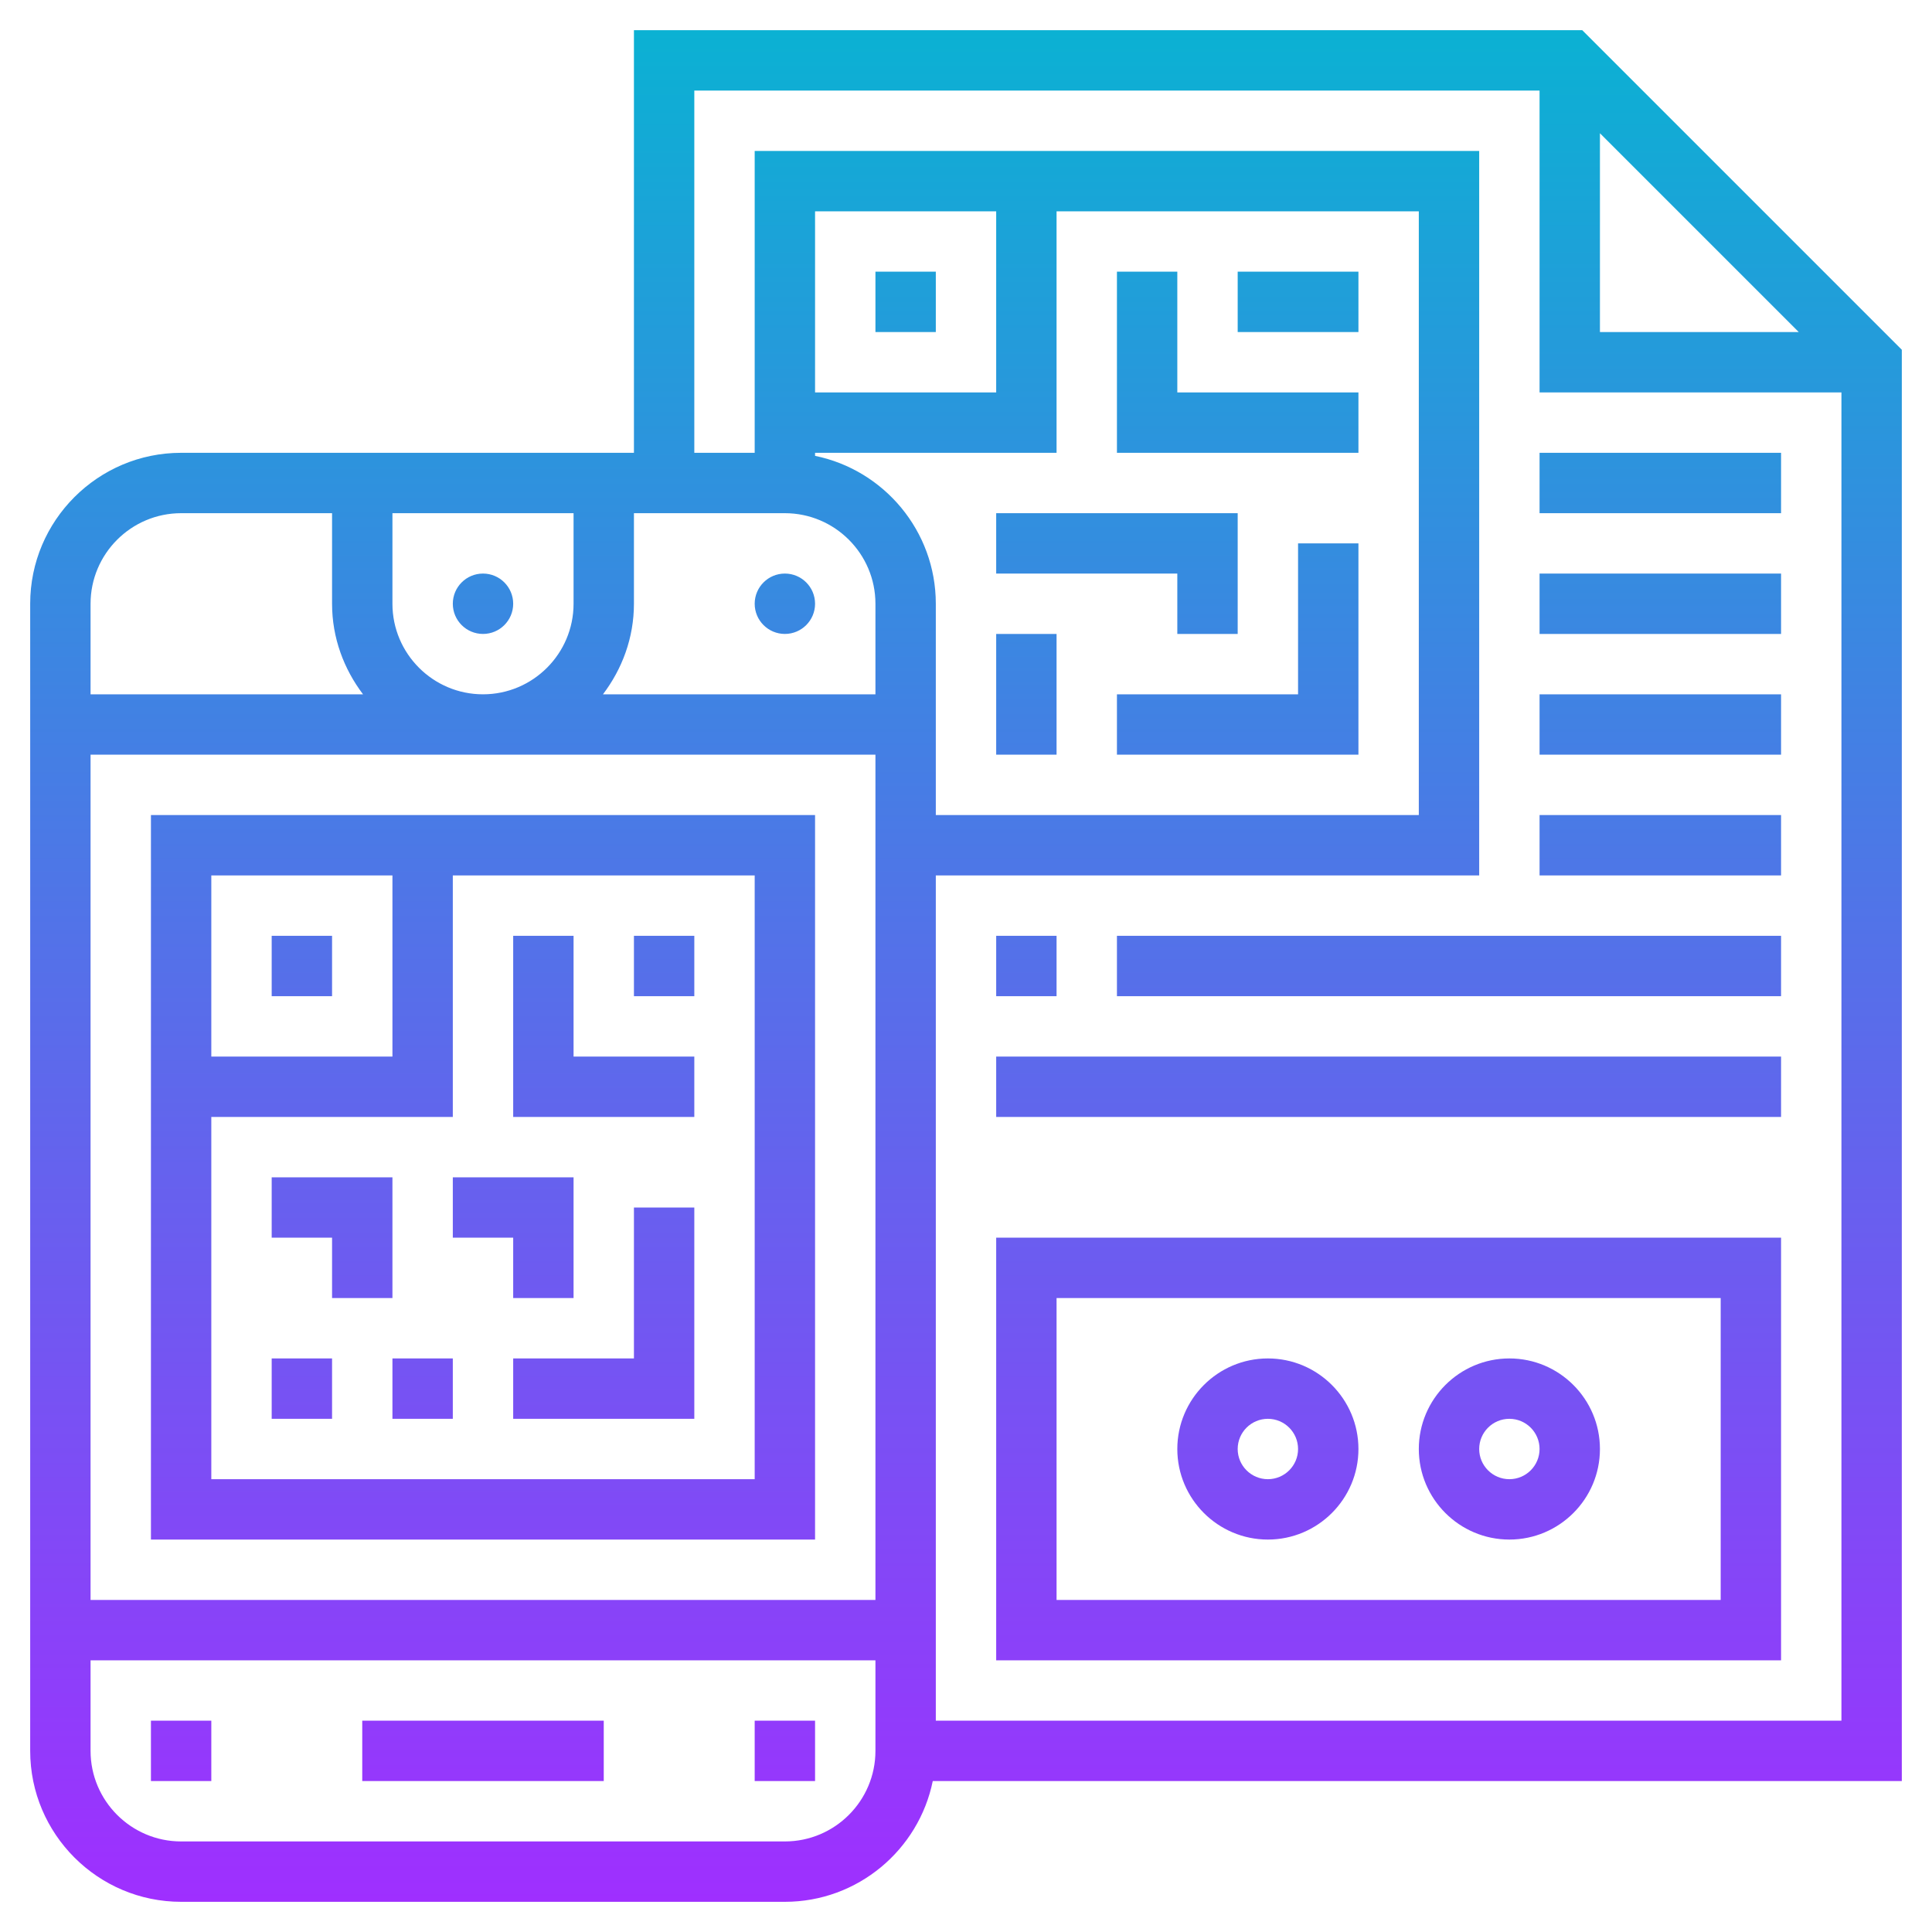 <svg id="Layer_5" enable-background="new 0 0 64 64" height="512" viewBox="0 0 64 64" width="512" xmlns="http://www.w3.org/2000/svg" xmlns:xlink="http://www.w3.org/1999/xlink"><linearGradient id="SVGID_1_" gradientUnits="userSpaceOnUse" x1="32" x2="32" y1="63" y2="1"><stop offset="0" stop-color="#9f2fff"/><stop offset="1" stop-color="#0bb1d3"/></linearGradient><path d="m17 20c0 .552-.448 1-1 1s-1-.448-1-1 .448-1 1-1 1 .448 1 1zm9 1c.552 0 1-.448 1-1s-.448-1-1-1-1 .448-1 1 .448 1 1 1zm-14 38h8v-2h-8zm-7 0h2v-2h-2zm20 0h2v-2h-2zm-20-8v-24h22v24zm20-22h-10v8h-8v12h18zm-18 0v6h6v-6zm4 2h-2v2h2zm12 6v-2h-4v-4h-2v6zm0-6h-2v2h2zm-10 12v-4h-4v2h2v2zm4 0h2v-4h-4v2h2zm4 2h-4v2h6v-7h-2zm-8 2h2v-2h-2zm-4 0h2v-2h-2zm22-38h-2v2h2zm14 4h-6v-4h-2v6h8zm0-4h-4v2h4zm-6 12h2v-4h-8v2h6zm4 2h-6v2h8v-7h-2zm9.414-22 10.586 10.586v47.414h-32.101c-.465 2.279-2.484 4-4.899 4h-20c-2.757 0-5-2.243-5-5v-38c0-2.757 2.243-5 5-5h15v-14zm.586 10h6.586l-6.586-6.586zm-37 12c1.654 0 3-1.346 3-3v-3h-6v3c0 1.654 1.346 3 3 3zm-13 2v28h26v-28zm28-5v7h16v-20h-12v8h-8v.101c2.279.465 4 2.485 4 4.899zm2-13h-6v6h6zm-12 10v3c0 1.13-.391 2.162-1.026 3h9.026v-3c0-1.654-1.346-3-3-3zm-18 3v3h9.026c-.635-.838-1.026-1.87-1.026-3v-3h-5c-1.654 0-3 1.346-3 3zm26 38v-3h-26v3c0 1.654 1.346 3 3 3h20c1.654 0 3-1.346 3-3zm32-1v-44h-10v-10h-28v12h2v-10h24v24h-18v28zm-26-36h-2v4h2zm-2 20h26v14h-26zm2 12h22v-10h-22zm18-5c0 1.654-1.346 3-3 3s-3-1.346-3-3 1.346-3 3-3 3 1.346 3 3zm-2 0c0-.552-.449-1-1-1s-1 .448-1 1 .449 1 1 1 1-.448 1-1zm-6 0c0 1.654-1.346 3-3 3s-3-1.346-3-3 1.346-3 3-3 3 1.346 3 3zm-2 0c0-.552-.449-1-1-1s-1 .448-1 1 .449 1 1 1 1-.448 1-1zm-8-17h-2v2h2zm2 2h22v-2h-22zm-4 4h26v-2h-26zm18-20h8v-2h-8zm0 4h8v-2h-8zm0 4h8v-2h-8zm0 4h8v-2h-8z" fill="url(#SVGID_1_)"/></svg>